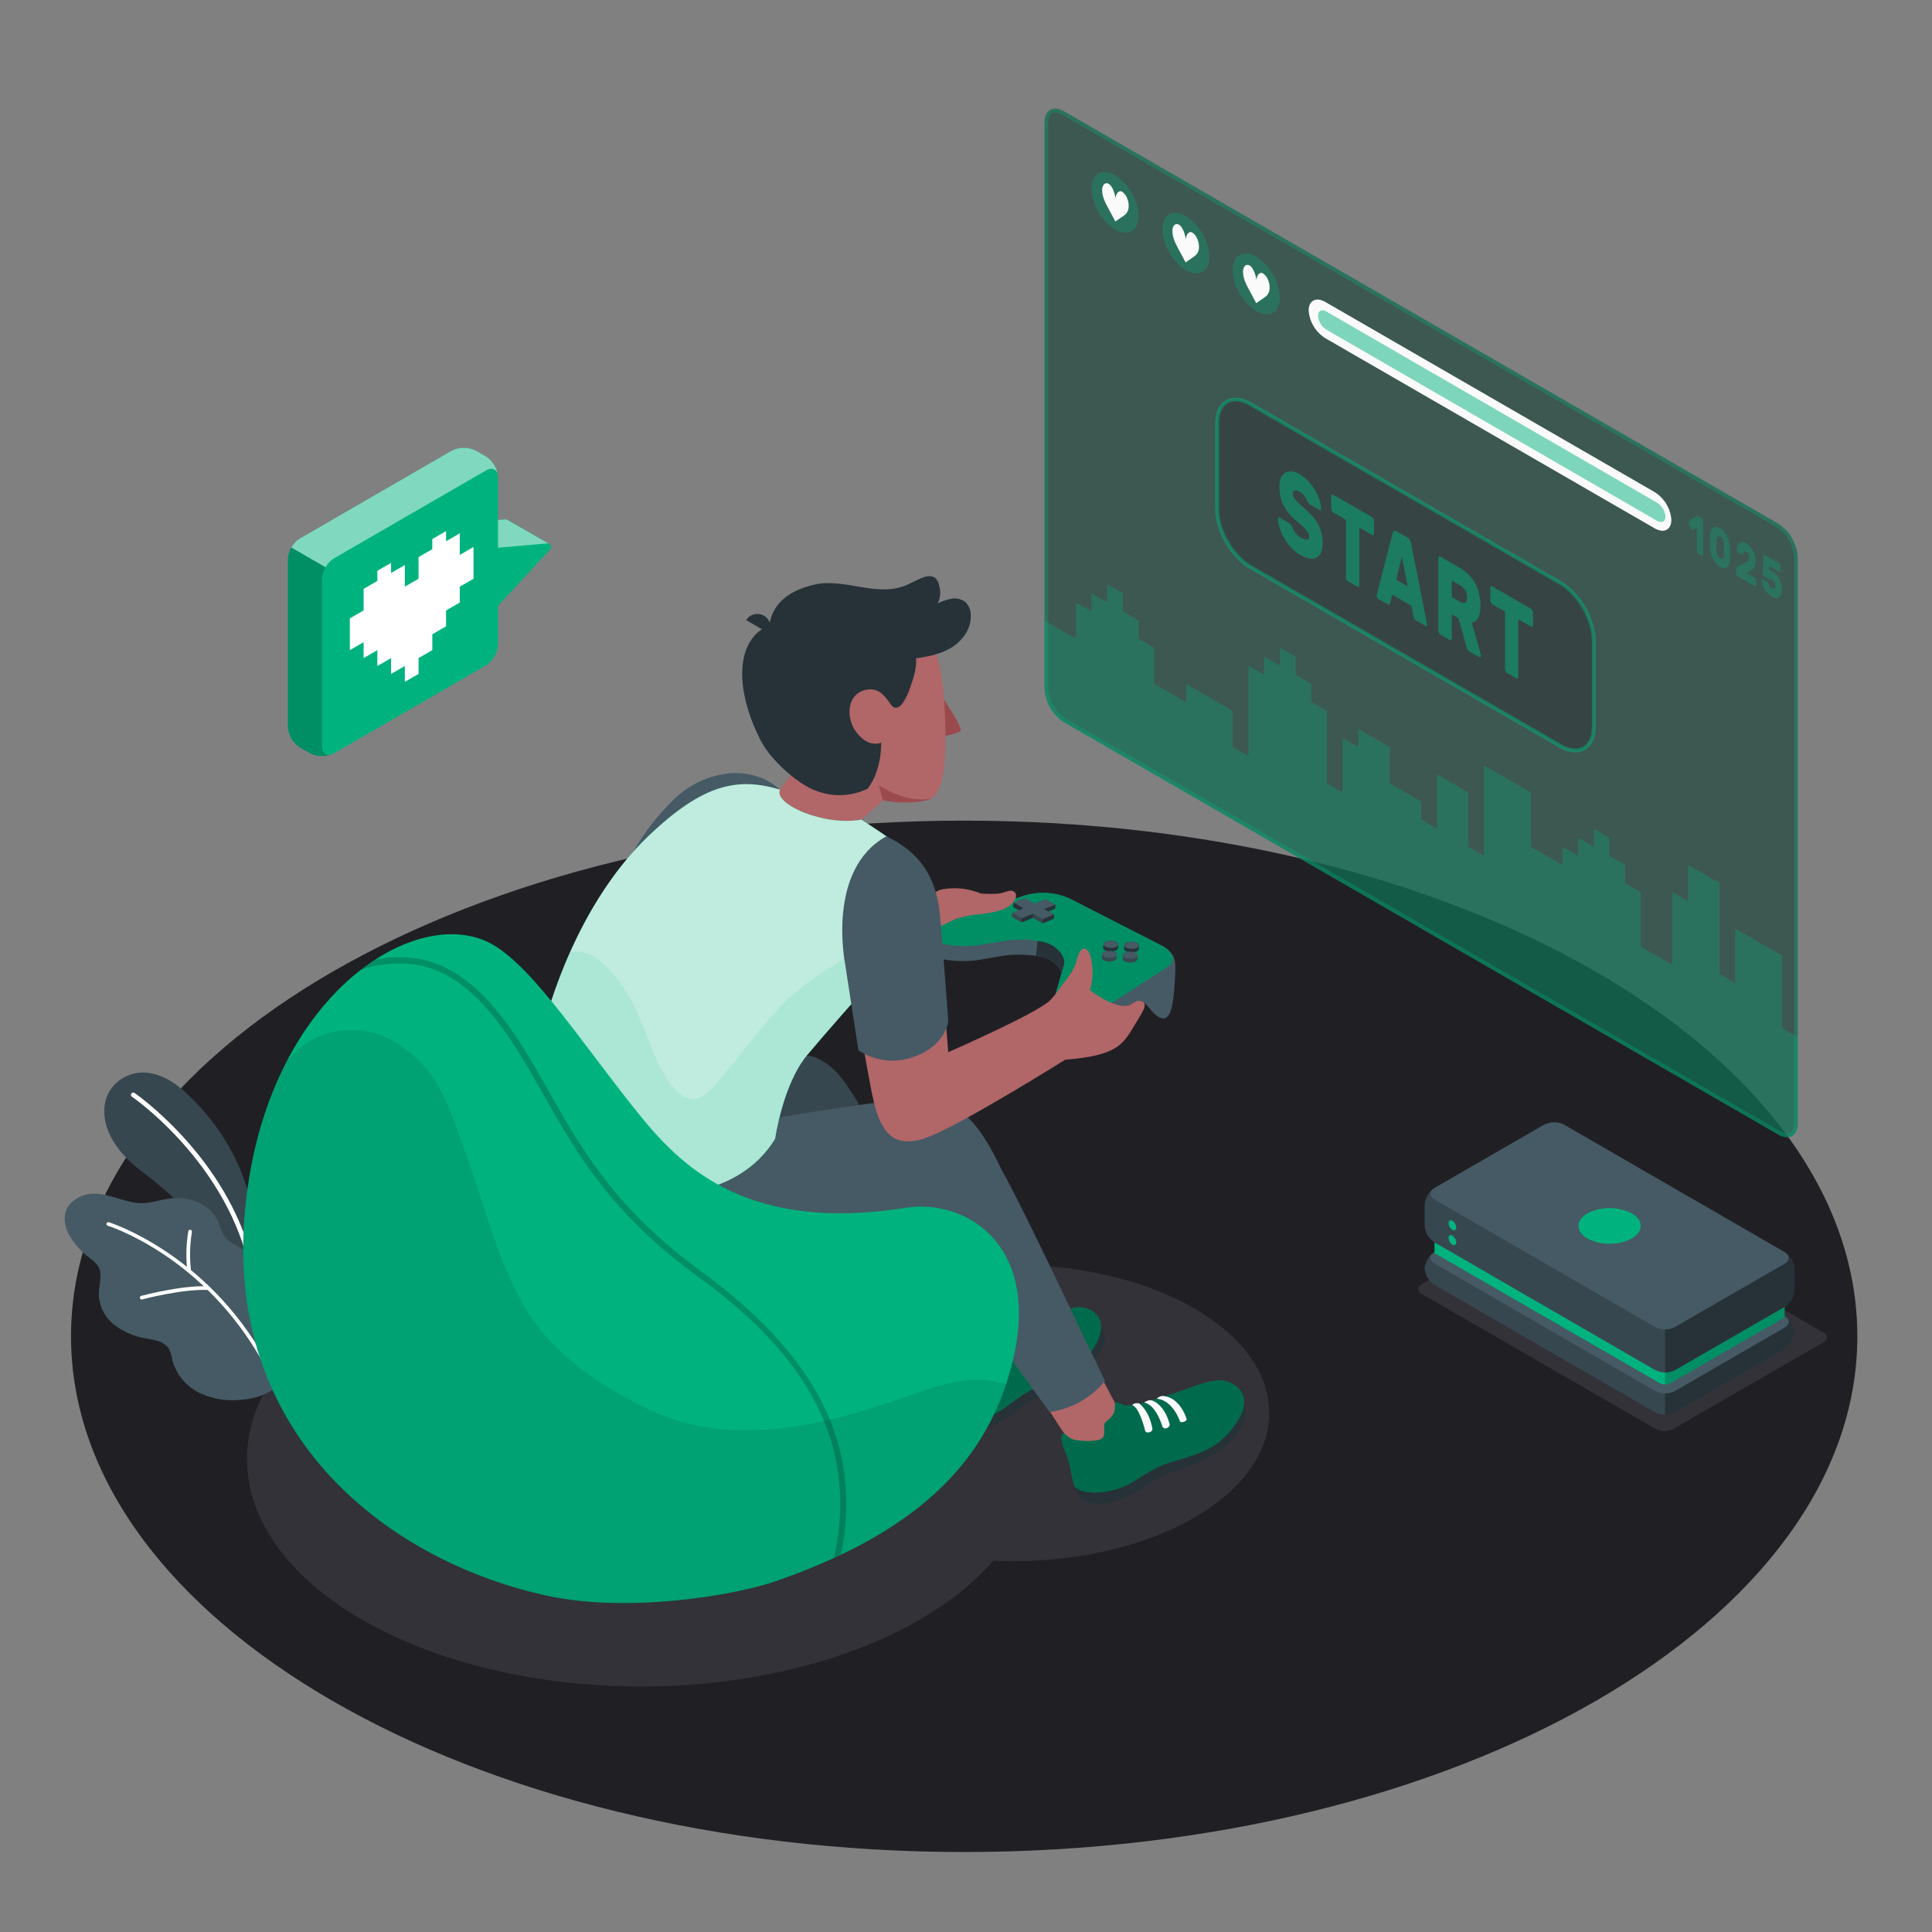 <svg width="500" height="500" viewBox="0 0 500 500" fill="none" xmlns="http://www.w3.org/2000/svg">
<rect x="0" y="0" width="500" height="500" fill="#808080" stroke="none"/>
<path d="M249.53 479.3C377.19 479.3 480.68 419.548 480.68 345.84C480.68 272.132 377.19 212.38 249.53 212.38C121.869 212.38 18.38 272.132 18.38 345.84C18.38 419.548 121.869 479.3 249.53 479.3Z" fill="#202024"/>
<path d="M428.59 369.86L367.92 334.86C367.659 334.771 367.432 334.603 367.271 334.379C367.111 334.155 367.024 333.886 367.024 333.61C367.024 333.334 367.111 333.065 367.271 332.841C367.432 332.617 367.659 332.449 367.92 332.36L406.92 309.88C407.591 309.54 408.333 309.363 409.085 309.363C409.837 309.363 410.579 309.54 411.25 309.88L471.91 344.88C472.171 344.969 472.398 345.137 472.559 345.361C472.719 345.585 472.806 345.854 472.806 346.13C472.806 346.406 472.719 346.675 472.559 346.899C472.398 347.123 472.171 347.291 471.91 347.38L432.91 369.87C432.24 370.207 431.499 370.381 430.749 370.38C429.998 370.378 429.259 370.2 428.59 369.86Z" fill="#323238"/>
<path d="M165.86 436.45C222.154 436.45 267.79 410.102 267.79 377.6C267.79 345.098 222.154 318.75 165.86 318.75C109.566 318.75 63.93 345.098 63.93 377.6C63.93 410.102 109.566 436.45 165.86 436.45Z" fill="#323238"/>
<path d="M262.08 404.02C298.746 404.02 328.47 386.859 328.47 365.69C328.47 344.521 298.746 327.36 262.08 327.36C225.414 327.36 195.69 344.521 195.69 365.69C195.69 386.859 225.414 404.02 262.08 404.02Z" fill="#323238"/>
<path d="M64.51 327.72L65.33 314.72C65.33 314.72 64.56 298.11 48.1 282.79C38.1 273.48 29.83 278.49 27.76 283.56C25.69 288.63 27.41 296.32 37.13 303.51C52.35 314.76 65.13 332.57 66.79 345.2L64.51 327.72Z" fill="#37474F"/>
<path d="M64 324.05C63.865 324.063 63.73 324.03 63.617 323.955C63.504 323.88 63.421 323.769 63.38 323.64C55.89 298.84 34.38 283.96 34.11 283.81C34.047 283.766 33.995 283.709 33.955 283.643C33.916 283.578 33.89 283.505 33.879 283.429C33.869 283.353 33.874 283.276 33.895 283.202C33.916 283.128 33.952 283.06 34 283C34.085 282.873 34.217 282.786 34.367 282.756C34.517 282.726 34.672 282.756 34.8 282.84C35.02 282.99 56.91 298.09 64.52 323.29C64.561 323.436 64.545 323.592 64.474 323.726C64.403 323.86 64.284 323.962 64.14 324.01L64 324.05Z" fill="white"/>
<path d="M65.17 328.15C65.074 326.73 64.547 325.373 63.66 324.26C62.06 322.41 59.26 321.81 57.91 319.76C57.375 318.74 56.946 317.668 56.63 316.56C55.628 314.173 53.759 312.255 51.4 311.19C49.039 310.162 46.438 309.816 43.89 310.19C41.96 310.43 40.09 311.02 38.16 311.29C31.83 312.2 25.97 306.39 19.67 310.29C15.89 312.65 16.15 316.77 18.25 320.22C19.349 321.975 20.727 323.539 22.33 324.85C24.03 326.29 25.82 327.16 26 329.66C26.12 331.48 25.55 333.29 25.57 335.12C25.642 336.622 26.036 338.09 26.727 339.426C27.417 340.761 28.387 341.933 29.57 342.86C31.96 344.696 34.772 345.903 37.75 346.37C39.94 346.79 42.46 347.12 43.67 348.99C44.175 350.013 44.513 351.11 44.67 352.24C45.195 354.049 46.099 355.725 47.321 357.158C48.543 358.59 50.056 359.747 51.76 360.55C55.197 362.128 59.008 362.71 62.76 362.23C65.992 362.009 69.09 360.856 71.68 358.91C75.96 355.41 73.5 348.8 70.68 345.12C69.45 343.5 67.93 342.12 66.8 340.43C64.54 337.08 64.91 334.18 65.12 330.35C65.197 329.619 65.214 328.883 65.17 328.15Z" fill="#455A64"/>
<path d="M68.51 352.79C68.413 352.809 68.312 352.797 68.223 352.756C68.133 352.715 68.058 352.646 68.01 352.56C52.7 325 28.14 317.3 27.89 317.22C27.77 317.183 27.669 317.101 27.61 316.99C27.55 316.88 27.535 316.751 27.57 316.63C27.609 316.509 27.693 316.409 27.805 316.349C27.917 316.289 28.048 316.275 28.17 316.31C28.42 316.39 53.34 324.21 68.84 352.1C68.87 352.154 68.889 352.213 68.897 352.274C68.904 352.336 68.899 352.398 68.882 352.457C68.866 352.517 68.838 352.572 68.799 352.621C68.761 352.669 68.714 352.71 68.66 352.74C68.615 352.77 68.563 352.787 68.51 352.79Z" fill="white"/>
<path d="M53.91 333.84H53.8C47.07 333.56 36.89 336.26 36.8 336.29C36.739 336.308 36.676 336.313 36.613 336.306C36.551 336.298 36.49 336.278 36.436 336.246C36.382 336.214 36.334 336.171 36.297 336.12C36.26 336.07 36.234 336.012 36.22 335.95C36.203 335.89 36.199 335.828 36.206 335.766C36.214 335.705 36.233 335.645 36.264 335.591C36.295 335.537 36.336 335.49 36.385 335.452C36.434 335.414 36.49 335.386 36.55 335.37C36.97 335.26 46.98 332.6 53.85 332.89C53.975 332.881 54.098 332.921 54.193 333.003C54.287 333.084 54.346 333.2 54.355 333.325C54.364 333.45 54.324 333.573 54.242 333.668C54.16 333.762 54.045 333.821 53.92 333.83L53.91 333.84Z" fill="white"/>
<path d="M49 329.27C48.876 329.282 48.752 329.246 48.654 329.17C48.556 329.094 48.49 328.983 48.47 328.86C48.079 325.458 48.17 322.017 48.74 318.64C48.764 318.518 48.836 318.411 48.939 318.342C49.042 318.272 49.168 318.246 49.29 318.27C49.351 318.281 49.41 318.304 49.462 318.337C49.514 318.371 49.559 318.415 49.595 318.466C49.63 318.517 49.655 318.574 49.668 318.635C49.681 318.696 49.681 318.759 49.67 318.82C49.128 322.099 49.044 325.438 49.42 328.74C49.434 328.866 49.398 328.992 49.319 329.092C49.24 329.191 49.126 329.255 49 329.27Z" fill="white"/>
<path opacity="0.3" d="M460.24 135.55L275.33 28.8C272.55 27.2 270.33 28.5 270.33 31.71V178.15C270.421 179.895 270.921 181.594 271.79 183.111C272.658 184.627 273.871 185.918 275.33 186.88L460.24 293.63C463.02 295.23 465.24 293.93 465.24 290.72V144.28C465.149 142.535 464.649 140.835 463.781 139.319C462.912 137.803 461.699 136.511 460.24 135.55Z" fill="#00B37E"/>
<path opacity="0.5" d="M460.24 135.55L275.33 28.8C272.55 27.2 270.33 28.5 270.33 31.71V178.15C270.421 179.895 270.921 181.594 271.79 183.111C272.658 184.627 273.871 185.918 275.33 186.88L460.24 293.63C463.02 295.23 465.24 293.93 465.24 290.72V144.28C465.149 142.535 464.649 140.835 463.781 139.319C462.912 137.803 461.699 136.511 460.24 135.55Z" fill="#202024"/>
<path opacity="0.3" d="M461.22 266.06V247.3L449.03 240.3V254.38L445 252V228.54L436.87 223.85V233.23L432.81 230.88V249.64L424.66 245V230.88L420.6 228.54V223.85L416.53 221.5V216.81L412.47 214.47V219.16L408.41 216.81V221.5L404.35 219.16V223.85L396.22 219.16V205.09L384.04 198.09V221.5L380 219.16V205.09L371.87 200.39V214.47L367.81 212.12V207.43L359.69 202.74V193.36L351.56 188.67V193.36L347.48 191V205.1L343.42 202.75V184L339.36 181.65V176.96L335.29 174.62V169.93L331.23 167.58V172.27L327.17 169.93V174.62L323.11 172.27V195.7L319.05 193.36V184L307 177V181.77L298.73 177V167.62L294.66 165.28V160.59L290.6 158.24V153.55L286.54 151.21V155.89L282.48 153.55V158.24L278.42 155.89V165.28L270.29 160.58V178.21C270.381 179.955 270.881 181.654 271.749 183.171C272.618 184.687 273.831 185.978 275.29 186.94L460.24 293.63C463.02 295.23 465.24 293.93 465.24 290.72V268.41L461.22 266.06Z" fill="#00B37E"/>
<g opacity="0.3">
<path d="M273.08 29.12C273.701 29.151 274.303 29.34 274.83 29.67L459.74 136.41C461.051 137.284 462.143 138.449 462.931 139.814C463.718 141.179 464.18 142.707 464.28 144.28V290.72C464.28 291.5 464.1 293.31 462.49 293.31C461.869 293.279 461.267 293.09 460.74 292.76L275.83 186C274.517 185.128 273.423 183.964 272.635 182.598C271.848 181.233 271.387 179.703 271.29 178.13V31.71C271.29 30.93 271.47 29.12 273.08 29.12ZM273.08 28.12C271.43 28.12 270.29 29.43 270.29 31.71V178.15C270.381 179.895 270.881 181.595 271.749 183.111C272.618 184.627 273.831 185.918 275.29 186.88L460.24 293.63C460.919 294.047 461.694 294.281 462.49 294.31C464.14 294.31 465.28 293 465.28 290.72V144.28C465.189 142.535 464.689 140.835 463.821 139.319C462.952 137.803 461.739 136.512 460.28 135.55L275.33 28.8C274.651 28.383 273.876 28.149 273.08 28.12Z" fill="#00B37E"/>
</g>
<path opacity="0.5" d="M323.64 104.55L403.81 150.84C408.6 153.6 412.47 160.31 412.47 165.84V188.05C412.47 193.57 408.6 195.81 403.81 193.05L323.64 146.76C318.86 144 314.98 137.29 314.98 131.76V109.55C315 104 318.86 101.79 323.64 104.55Z" fill="#323238"/>
<g opacity="0.5">
<path d="M407.68 194.74C406.22 194.688 404.799 194.254 403.56 193.48L323.39 147.2C318.48 144.36 314.48 137.44 314.48 131.76V109.55C314.48 106.69 315.48 104.55 317.27 103.55C319.06 102.55 321.42 102.73 323.89 104.16L404.06 150.44C408.98 153.28 412.97 160.2 412.97 165.88V188.09C412.97 190.95 411.97 193.09 410.19 194.09C409.425 194.524 408.559 194.748 407.68 194.74ZM319.78 103.86C319.079 103.85 318.388 104.029 317.78 104.38C316.31 105.23 315.49 107.06 315.49 109.55V131.76C315.49 137.12 319.26 143.65 323.9 146.33L404.07 192.62C406.22 193.86 408.22 194.07 409.7 193.22C411.18 192.37 411.98 190.53 411.98 188.05V165.84C411.98 160.48 408.21 153.95 403.57 151.27L323.39 105C322.306 104.312 321.062 103.919 319.78 103.86Z" fill="#00B37E"/>
</g>
<g opacity="0.5">
<path d="M336.41 122.74C337.235 123.227 337.98 123.837 338.62 124.55C339.275 125.28 339.854 126.074 340.35 126.92C340.818 127.714 341.201 128.555 341.49 129.43C341.741 130.135 341.89 130.873 341.93 131.62C341.937 131.687 341.929 131.756 341.907 131.82C341.884 131.883 341.848 131.942 341.8 131.99C341.763 132.024 341.715 132.042 341.665 132.042C341.615 132.042 341.567 132.024 341.53 131.99L339.07 130.58C338.913 130.481 338.772 130.36 338.65 130.22C338.53 130.047 338.419 129.866 338.32 129.68C338.32 129.6 338.23 129.47 338.15 129.29C338.05 129.075 337.933 128.867 337.8 128.67C337.633 128.422 337.445 128.188 337.24 127.97C336.996 127.718 336.716 127.502 336.41 127.33C336.192 127.207 335.964 127.1 335.73 127.01C335.546 126.937 335.348 126.903 335.15 126.91C335.069 126.913 334.99 126.933 334.917 126.97C334.845 127.006 334.781 127.057 334.73 127.12C334.608 127.306 334.552 127.528 334.57 127.75C334.571 128.033 334.633 128.312 334.75 128.57C334.908 128.89 335.11 129.186 335.35 129.45C335.7 129.846 336.074 130.22 336.47 130.57L338.19 132.12C338.843 132.697 339.448 133.326 340 134C340.504 134.616 340.937 135.287 341.29 136C341.632 136.693 341.891 137.425 342.06 138.18C342.235 139.002 342.319 139.84 342.31 140.68C342.343 141.495 342.196 142.308 341.88 143.06C341.637 143.614 341.21 144.066 340.67 144.34C340.092 144.596 339.448 144.662 338.83 144.53C338.013 144.367 337.232 144.063 336.52 143.63C335.655 143.13 334.869 142.503 334.19 141.77C333.504 141.029 332.897 140.218 332.38 139.35C331.89 138.526 331.491 137.651 331.19 136.74C330.919 135.961 330.767 135.145 330.74 134.32C330.734 134.252 330.741 134.183 330.761 134.118C330.782 134.052 330.816 133.992 330.86 133.94C330.897 133.906 330.945 133.888 330.995 133.888C331.045 133.888 331.093 133.906 331.13 133.94L333.59 135.36C333.749 135.443 333.889 135.559 334 135.7C334.116 135.846 334.216 136.004 334.3 136.17L334.53 136.68C334.646 136.942 334.78 137.196 334.93 137.44C335.112 137.746 335.326 138.031 335.57 138.29C335.847 138.587 336.167 138.84 336.52 139.04C337.021 139.365 337.588 139.577 338.18 139.66C338.62 139.7 338.84 139.43 338.84 138.85C338.837 138.547 338.754 138.251 338.6 137.99C338.397 137.629 338.152 137.294 337.87 136.99C337.54 136.64 337.13 136.24 336.62 135.79C336.11 135.34 335.52 134.79 334.83 134.18C333.627 133.138 332.661 131.848 332 130.4C331.387 128.987 331.084 127.46 331.11 125.92C331.094 125.184 331.216 124.451 331.47 123.76C331.673 123.202 332.043 122.72 332.53 122.38C333.029 122.062 333.621 121.921 334.21 121.98C334.991 122.066 335.743 122.326 336.41 122.74Z" fill="#00B37E"/>
<path d="M355.09 133.82C355.252 133.923 355.377 134.073 355.45 134.25C355.546 134.45 355.597 134.668 355.6 134.89V138C355.608 138.083 355.599 138.166 355.573 138.245C355.547 138.325 355.505 138.398 355.45 138.46C355.401 138.504 355.337 138.529 355.27 138.529C355.204 138.529 355.14 138.504 355.09 138.46L351.79 136.55V151.36C351.798 151.444 351.789 151.529 351.763 151.61C351.737 151.691 351.696 151.766 351.64 151.83C351.59 151.872 351.526 151.895 351.46 151.895C351.394 151.895 351.331 151.872 351.28 151.83L348.83 150.41C348.669 150.307 348.543 150.157 348.47 149.98C348.374 149.78 348.323 149.562 348.32 149.34V134.53L345.02 132.62C344.859 132.517 344.733 132.367 344.66 132.19C344.564 131.99 344.513 131.772 344.51 131.55V128.49C344.502 128.407 344.512 128.324 344.538 128.244C344.563 128.165 344.605 128.092 344.66 128.03C344.71 127.986 344.774 127.961 344.84 127.961C344.907 127.961 344.971 127.986 345.02 128.03L355.09 133.82Z" fill="#00B37E"/>
<path d="M364.32 139.14C364.572 139.294 364.771 139.52 364.89 139.79C365.008 140.043 365.099 140.308 365.16 140.58L369.25 161.14C369.289 161.294 369.312 161.451 369.32 161.61C369.326 161.678 369.318 161.747 369.298 161.812C369.277 161.877 369.244 161.938 369.2 161.99C369.16 162.025 369.108 162.044 369.055 162.044C369.002 162.044 368.95 162.025 368.91 161.99L366.55 160.62C366.317 160.501 366.13 160.307 366.02 160.07C365.921 159.886 365.853 159.686 365.82 159.48L365.29 156.78L360.29 153.9L359.77 155.99C359.742 156.131 359.673 156.26 359.57 156.36C359.47 156.46 359.29 156.44 359.04 156.29L356.69 155C356.556 154.913 356.451 154.787 356.39 154.64C356.313 154.481 356.272 154.307 356.27 154.13C356.278 153.997 356.305 153.865 356.35 153.74L360.44 137.91C360.483 137.728 360.577 137.561 360.71 137.43C360.84 137.29 361.03 137.3 361.28 137.43L364.32 139.14ZM361.32 150.01L364.32 151.76L362.8 144L361.32 150.01Z" fill="#00B37E"/>
<path d="M377.84 147C378.644 147.466 379.386 148.031 380.05 148.68C380.7 149.324 381.259 150.054 381.71 150.85C382.181 151.688 382.534 152.586 382.76 153.52C383.014 154.55 383.139 155.609 383.13 156.67C383.19 157.787 382.991 158.902 382.55 159.93C382.399 160.255 382.169 160.538 381.881 160.751C381.593 160.964 381.255 161.101 380.9 161.15L383.22 169.37C383.257 169.483 383.277 169.601 383.28 169.72C383.287 169.787 383.28 169.854 383.259 169.918C383.239 169.981 383.205 170.04 383.16 170.09C383.118 170.126 383.065 170.146 383.01 170.146C382.955 170.146 382.902 170.126 382.86 170.09L380.31 168.62C380.076 168.493 379.89 168.293 379.78 168.05C379.678 167.837 379.595 167.617 379.53 167.39L377.45 160L375.72 159V165.18C375.728 165.263 375.718 165.346 375.693 165.426C375.667 165.505 375.625 165.578 375.57 165.64C375.521 165.684 375.457 165.709 375.39 165.709C375.324 165.709 375.26 165.684 375.21 165.64L372.76 164.22C372.6 164.111 372.475 163.958 372.4 163.78C372.303 163.584 372.252 163.369 372.25 163.15V144.5C372.243 144.417 372.253 144.334 372.278 144.255C372.304 144.176 372.346 144.103 372.4 144.04C372.45 143.998 372.514 143.974 372.58 143.974C372.646 143.974 372.71 143.998 372.76 144.04L377.84 147ZM375.72 154.53L377.84 155.75C378.025 155.885 378.236 155.98 378.46 156.03C378.684 156.08 378.915 156.083 379.14 156.04C379.49 155.93 379.66 155.47 379.66 154.66C379.697 153.956 379.516 153.257 379.14 152.66C378.807 152.161 378.362 151.747 377.84 151.45L375.72 150.22V154.53Z" fill="#00B37E"/>
<path d="M396.22 157.56C396.377 157.67 396.498 157.823 396.57 158C396.67 158.195 396.725 158.411 396.73 158.63V161.7C396.736 161.783 396.725 161.867 396.697 161.946C396.67 162.025 396.627 162.098 396.57 162.16C396.521 162.202 396.459 162.224 396.395 162.224C396.331 162.224 396.269 162.202 396.22 162.16L392.92 160.26V175.07C392.927 175.153 392.918 175.236 392.892 175.315C392.866 175.394 392.825 175.467 392.77 175.53C392.721 175.574 392.657 175.599 392.59 175.599C392.524 175.599 392.46 175.574 392.41 175.53L390 174.16C389.844 174.05 389.722 173.897 389.65 173.72C389.553 173.524 389.502 173.309 389.5 173.09V158.27L386.2 156.37C386.04 156.261 385.915 156.108 385.84 155.93C385.743 155.734 385.692 155.519 385.69 155.3V152.24C385.682 152.156 385.692 152.07 385.717 151.99C385.743 151.909 385.785 151.834 385.84 151.77C385.891 151.728 385.954 151.704 386.02 151.704C386.086 151.704 386.15 151.728 386.2 151.77L396.22 157.56Z" fill="#00B37E"/>
</g>
<path opacity="0.3" d="M288.58 45.33C290.353 46.489 291.828 48.048 292.886 49.883C293.944 51.717 294.555 53.775 294.67 55.89C294.67 59.77 291.94 61.35 288.58 59.4C286.805 58.246 285.328 56.689 284.27 54.855C283.212 53.022 282.602 50.964 282.49 48.85C282.49 45 285.21 43.39 288.58 45.33Z" fill="#00B37E"/>
<path d="M292.1 53.26C292.099 52.571 291.956 51.891 291.68 51.26C291.43 50.596 290.984 50.023 290.4 49.62C289.52 49.1 288.79 50.15 288.67 51.39C288.57 50.02 287.85 48.12 286.97 47.6C286.774 47.465 286.537 47.404 286.301 47.428C286.065 47.451 285.844 47.559 285.68 47.73C285.362 48.163 285.206 48.694 285.24 49.23C285.24 51.33 286.49 53.23 287.54 55.23L288.66 57.33L289.78 56.54C290.83 55.77 292.1 55.36 292.1 53.26Z" fill="#FAFAFA"/>
<path opacity="0.3" d="M306.86 55.89C308.642 57.04 310.128 58.596 311.195 60.429C312.262 62.262 312.88 64.322 313 66.44C313 70.33 310.27 71.9 306.91 69.96C305.136 68.802 303.66 67.243 302.602 65.408C301.544 63.574 300.933 61.515 300.82 59.4C300.77 55.52 303.49 53.94 306.86 55.89Z" fill="#00B37E"/>
<path d="M310.3 63.84C310.29 63.151 310.144 62.472 309.87 61.84C309.618 61.171 309.168 60.596 308.58 60.19C307.71 59.68 306.97 60.73 306.86 61.97C306.75 60.6 306.03 58.69 305.16 58.18C304.964 58.042 304.724 57.979 304.486 58.003C304.247 58.027 304.025 58.136 303.86 58.31C303.54 58.742 303.384 59.274 303.42 59.81C303.42 61.91 304.67 63.81 305.72 65.81L306.83 67.91L308 67.1C309 66.35 310.29 65.93 310.3 63.84Z" fill="#FAFAFA"/>
<path opacity="0.3" d="M325.14 66.44C326.913 67.598 328.389 69.157 329.447 70.992C330.505 72.827 331.116 74.885 331.23 77C331.23 80.89 328.5 82.46 325.14 80.52C323.362 79.373 321.879 77.822 320.812 75.994C319.745 74.166 319.124 72.113 319 70C319 66.07 321.77 64.5 325.14 66.44Z" fill="#00B37E"/>
<path d="M328.58 74.39C328.572 73.701 328.426 73.021 328.15 72.39C327.894 71.726 327.445 71.155 326.86 70.75C325.98 70.23 325.25 71.28 325.14 72.52C325.03 71.15 324.31 69.25 323.43 68.73C323.235 68.595 322.998 68.534 322.761 68.558C322.525 68.581 322.305 68.689 322.14 68.86C321.818 69.291 321.659 69.823 321.69 70.36C321.69 72.46 322.94 74.36 324 76.36L325.11 78.46L326.23 77.67C327.3 76.9 328.57 76.49 328.58 74.39Z" fill="#FAFAFA"/>
<path d="M343 78.15L428.22 127.35C429.455 128.125 430.491 129.179 431.243 130.428C431.995 131.677 432.443 133.086 432.55 134.54C432.55 137.13 430.61 138.11 428.22 136.73L343 87.53C341.765 86.755 340.729 85.701 339.977 84.452C339.224 83.203 338.777 81.794 338.67 80.34C338.7 77.75 340.64 76.77 343 78.15Z" fill="#FAFAFA"/>
<path opacity="0.5" d="M341.1 81.71C341.153 82.437 341.375 83.142 341.751 83.768C342.126 84.393 342.643 84.921 343.26 85.31L428.87 134.8C430.06 135.49 431.03 135 431.03 133.7C430.976 132.974 430.752 132.271 430.377 131.648C430.002 131.024 429.486 130.498 428.87 130.11L343.26 80.62C342.07 79.93 341.1 80.42 341.1 81.71Z" fill="#00B37E"/>
<g opacity="0.3">
<path d="M437 135.29C436.977 135.191 436.977 135.089 437 134.99C436.998 134.952 437.006 134.915 437.024 134.881C437.041 134.848 437.068 134.82 437.1 134.8L439.03 133.63L439.21 133.53C439.247 133.511 439.288 133.502 439.33 133.502C439.372 133.502 439.413 133.511 439.45 133.53L440.54 134.16C440.619 134.209 440.679 134.283 440.71 134.37C440.759 134.466 440.786 134.572 440.79 134.68V143.63C440.793 143.67 440.788 143.711 440.774 143.749C440.76 143.787 440.738 143.821 440.71 143.85C440.71 143.9 440.61 143.9 440.54 143.85L439.36 143.17C439.284 143.118 439.225 143.045 439.19 142.96C439.148 142.865 439.124 142.763 439.12 142.66V136.6L438.05 137.23C438.003 137.27 437.943 137.27 437.87 137.23C437.796 137.17 437.74 137.09 437.71 137L437 135.29Z" fill="#00B37E"/>
<path d="M445.14 136.72C445.585 136.979 445.978 137.318 446.3 137.72C446.627 138.107 446.9 138.538 447.11 139C447.322 139.475 447.483 139.971 447.59 140.48C447.689 140.988 447.749 141.503 447.77 142.02C447.77 142.42 447.77 142.84 447.77 143.28C447.77 143.72 447.77 144.11 447.77 144.49C447.755 144.935 447.695 145.377 447.59 145.81C447.509 146.155 447.344 146.474 447.11 146.74C446.896 146.958 446.605 147.083 446.3 147.09C445.887 147.074 445.486 146.946 445.14 146.72C444.697 146.458 444.304 146.119 443.98 145.72C443.659 145.33 443.39 144.899 443.18 144.44C442.959 143.969 442.798 143.471 442.7 142.96C442.593 142.453 442.53 141.938 442.51 141.42C442.51 141.04 442.51 140.63 442.51 140.19C442.51 139.75 442.51 139.34 442.51 138.95C442.523 138.504 442.586 138.061 442.7 137.63C442.775 137.283 442.94 136.962 443.18 136.7C443.391 136.484 443.678 136.358 443.98 136.35C444.394 136.36 444.797 136.488 445.14 136.72ZM446.14 143.43C446.14 142.65 446.14 141.88 446.14 141.1C446.14 140.86 446.14 140.63 446.08 140.42C446.043 140.216 445.99 140.015 445.92 139.82C445.849 139.64 445.751 139.471 445.63 139.32C445.504 139.165 445.352 139.033 445.18 138.93C445.048 138.84 444.89 138.794 444.73 138.8C444.672 138.806 444.616 138.824 444.566 138.853C444.516 138.882 444.473 138.922 444.44 138.97C444.362 139.096 444.308 139.235 444.28 139.38C444.248 139.579 444.228 139.779 444.22 139.98C444.22 140.73 444.22 141.51 444.22 142.31C444.224 142.534 444.244 142.758 444.28 142.98C444.305 143.187 444.359 143.389 444.44 143.58C444.509 143.764 444.607 143.937 444.73 144.09C444.856 144.245 445.008 144.377 445.18 144.48C445.312 144.57 445.47 144.616 445.63 144.61C445.688 144.605 445.744 144.587 445.794 144.558C445.844 144.528 445.887 144.488 445.92 144.44C446.007 144.318 446.065 144.178 446.09 144.03C446.11 143.831 446.113 143.63 446.1 143.43H446.14Z" fill="#00B37E"/>
<path d="M454.37 145.3C454.372 145.548 454.351 145.795 454.31 146.04C454.28 146.254 454.22 146.463 454.13 146.66C454.044 146.846 453.929 147.018 453.79 147.17C453.638 147.326 453.463 147.458 453.27 147.56L452.01 148.3L454.27 149.61C454.346 149.662 454.405 149.735 454.44 149.82C454.487 149.913 454.511 150.016 454.51 150.12V151.59C454.515 151.629 454.511 151.67 454.499 151.707C454.487 151.745 454.467 151.78 454.44 151.81C454.429 151.821 454.416 151.83 454.401 151.836C454.386 151.842 454.371 151.845 454.355 151.845C454.339 151.845 454.324 151.842 454.309 151.836C454.294 151.83 454.281 151.821 454.27 151.81L449.52 149.07C449.441 149.021 449.381 148.947 449.35 148.86C449.3 148.768 449.273 148.665 449.27 148.56V147.36C449.27 147.221 449.29 147.083 449.33 146.95C449.344 146.897 449.37 146.847 449.404 146.804C449.438 146.761 449.481 146.726 449.53 146.7L452.22 145.29C452.404 145.204 452.548 145.05 452.62 144.86C452.672 144.688 452.699 144.509 452.7 144.33C452.7 144.26 452.7 144.17 452.7 144.04C452.679 143.904 452.645 143.77 452.6 143.64C452.537 143.49 452.46 143.346 452.37 143.21C452.26 143.062 452.12 142.94 451.96 142.85C451.904 142.807 451.839 142.776 451.77 142.759C451.702 142.741 451.63 142.738 451.56 142.75C451.462 142.769 451.373 142.822 451.31 142.9C451.254 142.982 451.214 143.073 451.19 143.17C451.19 143.27 451.14 143.34 451.13 143.39C451.12 143.44 451.05 143.56 450.99 143.57C450.912 143.567 450.836 143.543 450.77 143.5L449.66 142.87C449.599 142.823 449.55 142.761 449.52 142.69C449.481 142.616 449.461 142.534 449.46 142.45C449.465 142.088 449.518 141.728 449.62 141.38C449.711 141.086 449.872 140.818 450.09 140.6C450.3 140.405 450.574 140.295 450.86 140.29C451.252 140.296 451.633 140.414 451.96 140.63C452.356 140.863 452.711 141.161 453.01 141.51C453.308 141.862 453.563 142.248 453.77 142.66C453.968 143.08 454.122 143.519 454.23 143.97C454.325 144.407 454.372 144.853 454.37 145.3Z" fill="#00B37E"/>
<path d="M457.56 150.84L457.7 151.19C457.751 151.316 457.815 151.436 457.89 151.55C457.961 151.678 458.048 151.795 458.15 151.9C458.251 152.018 458.373 152.116 458.51 152.19C458.617 152.264 458.741 152.309 458.87 152.32C458.967 152.355 459.073 152.355 459.17 152.32C459.267 152.264 459.341 152.175 459.38 152.07C459.442 151.918 459.47 151.754 459.46 151.59C459.46 151.271 459.377 150.958 459.22 150.68C459.071 150.4 458.846 150.167 458.57 150.01C458.497 149.963 458.416 149.932 458.33 149.92H458.12H457.95C457.905 149.936 457.855 149.936 457.81 149.92L456.41 149.11C456.333 149.053 456.271 148.977 456.23 148.89C456.181 148.798 456.161 148.694 456.17 148.59L456.44 143.8C456.437 143.721 456.462 143.643 456.51 143.58C456.521 143.569 456.534 143.56 456.549 143.554C456.563 143.548 456.579 143.545 456.595 143.545C456.611 143.545 456.626 143.548 456.641 143.554C456.656 143.56 456.669 143.569 456.68 143.58L460.53 145.8C460.606 145.851 460.666 145.925 460.7 146.01C460.747 146.103 460.771 146.206 460.77 146.31V147.78C460.775 147.82 460.771 147.86 460.759 147.898C460.747 147.935 460.727 147.97 460.7 148C460.689 148.011 460.675 148.02 460.661 148.026C460.646 148.032 460.631 148.035 460.615 148.035C460.599 148.035 460.583 148.032 460.569 148.026C460.554 148.02 460.541 148.011 460.53 148L457.91 146.48L457.85 147.68C457.972 147.655 458.098 147.655 458.22 147.68C458.387 147.709 458.546 147.77 458.69 147.86C459.062 148.067 459.399 148.33 459.69 148.64C459.994 148.966 460.256 149.329 460.47 149.72C460.695 150.137 460.866 150.58 460.98 151.04C461.105 151.534 461.169 152.041 461.17 152.55C461.185 153.009 461.114 153.467 460.96 153.9C460.862 154.205 460.665 154.469 460.4 154.65C460.156 154.813 459.859 154.877 459.57 154.83C459.215 154.774 458.875 154.649 458.57 154.46C458.163 154.224 457.793 153.931 457.47 153.59C457.154 153.249 456.882 152.869 456.66 152.46C456.444 152.07 456.273 151.658 456.15 151.23C456.032 150.837 455.968 150.43 455.96 150.02C455.956 149.953 455.973 149.886 456.01 149.83C456.032 149.814 456.058 149.806 456.085 149.806C456.112 149.806 456.138 149.814 456.16 149.83L457.3 150.49C457.39 150.545 457.465 150.62 457.52 150.71C457.535 150.753 457.548 150.796 457.56 150.84Z" fill="#00B37E"/>
</g>
<path d="M243.75 354.61C243.67 354.44 238.18 344.91 238.18 344.91C238.18 344.91 239.36 345.61 244.88 342.5C246.942 341.242 248.866 339.771 250.62 338.11L254.28 345.16C256.61 347.64 261.5 344.94 267.07 342.79C268 342.43 268.95 342.01 269.9 341.58H269.96C273.01 340.58 276.61 341.64 274.08 345.13C271.55 348.62 266.5 351 261.83 353.13C256.21 355.75 246.33 360.18 243.75 354.61Z" fill="#B16668"/>
<path d="M284.71 342.94C285.387 343.811 285.818 344.846 285.96 345.94C286.14 347.11 284.33 351.73 279.96 355.4C275.59 359.07 269.45 360.85 266.78 362.4C264.11 363.95 261.89 366.34 258.7 368.06C255.51 369.78 252.26 371.06 248.26 369.74C247.38 368.93 246.09 366.88 246.26 366.61C246.63 366 284.71 342.94 284.71 342.94Z" fill="#263238"/>
<path d="M255.44 345.93C258.03 346.87 262.3 344.63 267.07 342.79C271.56 341.05 276.35 338.06 279.79 338.33C283.23 338.6 286.79 341.62 283.79 347.48C282.91 349.18 280.94 352.28 279.05 353.57C274.26 356.84 269.55 358.23 266.37 359.96C262.23 362.21 260.32 364.8 256.37 366.35C251.23 368.35 247.52 367.86 246.24 366.69C244.96 365.52 241.12 354.32 243.45 353.97C243.45 353.97 245.37 357.41 253.09 351.56C256.46 349 255.8 346.72 255.44 345.93Z" fill="#00B37E"/>
<path opacity="0.4" d="M255.44 345.93C258.03 346.87 262.3 344.63 267.07 342.79C271.56 341.05 276.35 338.06 279.79 338.33C283.23 338.6 286.79 341.62 283.79 347.48C282.91 349.18 280.94 352.28 279.05 353.57C274.26 356.84 269.55 358.23 266.37 359.96C262.23 362.21 260.32 364.8 256.37 366.35C251.23 368.35 247.52 367.86 246.24 366.69C244.96 365.52 241.12 354.32 243.45 353.97C243.45 353.97 245.37 357.41 253.09 351.56C256.46 349 255.8 346.72 255.44 345.93Z" fill="black"/>
<path d="M271.73 348.21C271.73 348.21 269.97 343.53 266.08 343.21C265.723 343.147 265.356 343.186 265.02 343.322C264.683 343.458 264.393 343.686 264.18 343.98C264.18 343.98 267.61 343.6 270.18 348.98C270.18 348.98 270.45 349.3 271.13 348.98C271.36 348.84 271.86 348.6 271.73 348.21Z" fill="#FAFAFA"/>
<path d="M261.25 345.12C261.25 345.12 261.2 344.96 262 344.58C262.307 344.419 262.661 344.37 263 344.44C263 344.44 266 344.89 267.77 349.8C267.799 350.011 267.753 350.226 267.642 350.408C267.531 350.59 267.361 350.728 267.16 350.8C267.074 350.858 266.977 350.897 266.874 350.916C266.772 350.935 266.667 350.932 266.566 350.909C266.465 350.885 266.369 350.841 266.286 350.78C266.202 350.718 266.132 350.64 266.08 350.55C266.08 350.55 264.15 345.39 261.25 345.12Z" fill="#FAFAFA"/>
<path d="M258.42 346C258.42 346 258.49 345.65 259.12 345.5C259.91 345.29 260.17 345.5 260.17 345.5C260.17 345.5 262.57 346.94 263.69 351.15C263.69 351.15 263.95 351.84 262.98 352.15C262.01 352.46 261.98 351.64 261.98 351.64C261.98 351.64 260.19 346.41 258.42 346Z" fill="#FAFAFA"/>
<path d="M221.86 285.8C229.61 297.71 252.86 339.59 252.86 339.59C252.86 339.59 247.13 348.27 238.2 347.33L204.2 296.49L221.86 285.8Z" fill="#37474F"/>
<path d="M276.29 372.08C275.13 370.93 269.9 362.36 269.9 362.36C269.9 362.36 273.82 363.66 279.58 361.01C282.51 359.66 284.71 355.74 284.71 355.74L289.08 364.11C291.21 366.77 295.95 364.79 301.67 363.11C302.67 362.83 303.61 362.49 304.59 362.11H304.65C307.78 361.38 311.27 362.72 308.47 365.98C305.67 369.24 300.47 371.22 295.6 372.98C289.8 375.13 280.66 376.4 276.29 372.08Z" fill="#B16668"/>
<path d="M321.45 362.71C322.105 363.716 322.475 364.881 322.52 366.08C322.62 367.35 320.28 372.13 315.27 375.68C310.26 379.23 303.55 380.59 300.55 382.06C297.55 383.53 294.98 385.85 291.41 387.41C287.84 388.97 284.25 390.1 280.08 388.29C279.21 387.35 278.02 385.04 278.2 384.76C278.68 384 321.45 362.71 321.45 362.71Z" fill="#263238"/>
<path d="M289.9 363.26C290.304 363.437 290.718 363.59 291.14 363.72C291.56 363.795 291.99 363.795 292.41 363.72C293.423 363.633 294.427 363.459 295.41 363.2C297.84 362.58 300.21 361.72 302.62 361.01C307.62 359.54 312.97 356.76 316.62 357.35C320.27 357.94 324.2 361.35 320.46 367.41C319.026 369.746 317.199 371.816 315.06 373.53C309.89 377.02 303.95 377.76 300.39 379.33C295.77 381.38 293.5 383.98 289.11 385.33C283.44 387.02 279.51 386.17 278.24 384.8C277.53 384.04 277.24 379.39 275.78 376.01C274.54 373.11 274.29 371.01 275.41 370.93C275.723 371.275 276.079 371.577 276.47 371.83C276.911 372.18 277.417 372.439 277.96 372.59C278.717 372.772 279.492 372.869 280.27 372.88C281.655 373.02 283.053 372.932 284.41 372.62C284.792 372.538 285.141 372.343 285.41 372.06C285.7 371.617 285.827 371.087 285.77 370.56C285.77 370.1 285.77 369.63 285.77 369.17C285.757 368.916 285.791 368.662 285.87 368.42C286.006 368.15 286.205 367.917 286.45 367.74C287.233 367.19 287.871 366.46 288.31 365.61C288.547 364.902 288.625 364.151 288.54 363.41C288.525 363.281 288.553 363.151 288.62 363.04C288.76 362.88 289.02 362.94 289.22 363.04C289.42 363.14 289.67 363.16 289.9 363.26Z" fill="#00B37E"/>
<path opacity="0.4" d="M289.9 363.26C290.304 363.437 290.718 363.59 291.14 363.72C291.56 363.795 291.99 363.795 292.41 363.72C293.423 363.633 294.427 363.459 295.41 363.2C297.84 362.58 300.21 361.72 302.62 361.01C307.62 359.54 312.97 356.76 316.62 357.35C320.27 357.94 324.2 361.35 320.46 367.41C319.026 369.746 317.199 371.816 315.06 373.53C309.89 377.02 303.95 377.76 300.39 379.33C295.77 381.38 293.5 383.98 289.11 385.33C283.44 387.02 279.51 386.17 278.24 384.8C277.53 384.04 277.24 379.39 275.78 376.01C274.54 373.11 274.29 371.01 275.41 370.93C275.723 371.275 276.079 371.577 276.47 371.83C276.911 372.18 277.417 372.439 277.96 372.59C278.717 372.772 279.492 372.869 280.27 372.88C281.655 373.02 283.053 372.932 284.41 372.62C284.792 372.538 285.141 372.343 285.41 372.06C285.7 371.617 285.827 371.087 285.77 370.56C285.77 370.1 285.77 369.63 285.77 369.17C285.757 368.916 285.791 368.662 285.87 368.42C286.006 368.15 286.205 367.917 286.45 367.74C287.233 367.19 287.871 366.46 288.31 365.61C288.547 364.902 288.625 364.151 288.54 363.41C288.525 363.281 288.553 363.151 288.62 363.04C288.76 362.88 289.02 362.94 289.22 363.04C289.42 363.14 289.67 363.16 289.9 363.26Z" fill="black"/>
<path d="M307.09 367.22C307.09 367.22 305.63 362.05 301.49 361.34C301.113 361.244 300.717 361.254 300.346 361.371C299.975 361.488 299.644 361.705 299.39 362C299.39 362 303.1 361.89 305.39 367.86C305.39 367.86 305.64 368.23 306.39 367.95C306.64 367.86 307.21 367.65 307.09 367.22Z" fill="#FAFAFA"/>
<path d="M296.15 363C296.15 363 296.15 362.83 297 362.5C297.345 362.354 297.729 362.329 298.09 362.43C298.09 362.43 301.21 363.17 302.72 368.58C302.728 368.806 302.659 369.027 302.525 369.209C302.39 369.391 302.198 369.521 301.98 369.58C301.882 369.633 301.774 369.666 301.663 369.677C301.552 369.688 301.44 369.676 301.334 369.642C301.227 369.609 301.129 369.554 301.044 369.481C300.959 369.409 300.89 369.32 300.84 369.22C300.84 369.22 299.23 363.53 296.15 363Z" fill="#FAFAFA"/>
<path d="M293.05 363.65C293.05 363.65 293.16 363.29 293.84 363.18C294.7 363.03 294.96 363.33 294.96 363.33C294.96 363.33 297.4 365.08 298.23 369.68C298.23 369.68 298.45 370.44 297.38 370.68C296.31 370.92 296.31 370.05 296.31 370.05C296.31 370.05 294.91 364.28 293.05 363.65Z" fill="#FAFAFA"/>
<path d="M259.31 302.91C264.91 312.85 278.81 342.61 285.98 357.38C282.377 361.776 277.25 364.654 271.62 365.44L234 313.71L245.2 304.28L259.31 302.91Z" fill="#455A64"/>
<path d="M131.12 292.68C131.12 292.68 176.54 278.97 184.44 276.81C192.34 274.65 206.82 271.75 211.25 273.74C215.68 275.73 218.18 279.22 220.88 283.48C223.68 287.9 225.74 291.93 225.74 291.93C225.74 291.93 196 300.06 178 300.06C160 300.06 131.12 292.68 131.12 292.68Z" fill="#37474F"/>
<path d="M134.3 274.82C131.45 284.55 127.74 301.89 140.85 314.55C145.96 319.49 175.27 335.2 193.27 329.68C213.38 323.51 237.39 311.62 237.39 311.62C237.39 311.62 249.53 312.33 253.48 310.05C257.43 307.77 259.83 304 259.31 302.91C253.04 289.91 247.82 283.15 234.25 284.51C217.65 286.17 189.99 291.21 189.99 291.21L134.3 274.82Z" fill="#455A64"/>
<path d="M201.87 204.36C193.27 196.83 181.2 200.26 174.49 206.79C164.21 216.79 158.11 229.49 160.37 235.79C163 243 201.87 204.36 201.87 204.36Z" fill="#455A64"/>
<path d="M303.47 248.41C303.65 247.16 302.64 245.74 300.6 244.7L276.8 232.53C273.156 230.915 269.061 230.632 265.23 231.73L243.47 239.23C241.57 239.89 240.53 240.81 240.47 241.71C240.42 242.37 240.07 244.93 240.05 245.66C240.03 246.39 240.5 246.93 241.51 247.44C243.95 248.69 249.42 249.1 253.72 248.36L259.24 247.42C263.54 246.68 269 247.09 271.43 248.32C272.905 249.036 274.085 250.241 274.77 251.73L273.49 256.16C273.185 256.965 273.185 257.854 273.49 258.66L273.09 260.06C272.6 261.73 272.44 263.48 276.6 265.32C277.908 265.976 279.361 266.289 280.823 266.231C282.285 266.174 283.708 265.747 284.96 264.99L301.83 253.99C302.153 253.81 302.432 253.561 302.646 253.26C302.861 252.959 303.006 252.614 303.07 252.25C303.15 251.6 303.38 249.05 303.47 248.41Z" fill="#455A64"/>
<path d="M275.87 254.71L275.95 243.17L268.77 241.29L268.12 247.37C269.263 247.527 270.378 247.847 271.43 248.32C272.905 249.036 274.085 250.241 274.77 251.73L274.25 253.52L275.87 254.71Z" fill="#263238"/>
<path d="M302.15 245.73C304.32 247.73 304.48 248.32 303.88 256.2C303.28 264.08 301.49 264.29 299.47 262.94C297.45 261.59 296.08 257.84 293.6 259.37L302.15 245.73Z" fill="#455A64"/>
<path d="M241.93 243.54C244.37 244.79 249.84 245.2 254.14 244.46L259.66 243.52C263.96 242.78 269.42 243.19 271.85 244.42C274.28 245.65 275.85 248.02 275.36 249.69L273.49 256.16C273 257.83 272.84 259.58 277 261.42C278.308 262.075 279.761 262.388 281.223 262.33C282.684 262.272 284.108 261.846 285.36 261.09L302.23 250.14C304.42 248.72 303.69 246.28 300.6 244.7L276.8 232.53C273.157 230.915 269.061 230.632 265.23 231.73L243.47 239.23C240.17 240.37 239.48 242.3 241.93 243.54Z" fill="#00B37E"/>
<path opacity="0.2" d="M241.93 243.54C244.37 244.79 249.84 245.2 254.14 244.46L259.66 243.52C263.96 242.78 269.42 243.19 271.85 244.42C274.28 245.65 275.85 248.02 275.36 249.69L273.49 256.16C273 257.83 272.84 259.58 277 261.42C278.308 262.075 279.761 262.388 281.223 262.33C282.684 262.272 284.108 261.846 285.36 261.09L302.23 250.14C304.42 248.72 303.69 246.28 300.6 244.7L276.8 232.53C273.157 230.915 269.061 230.632 265.23 231.73L243.47 239.23C240.17 240.37 239.48 242.3 241.93 243.54Z" fill="black"/>
<path d="M294.81 244.64C294.79 244.509 294.736 244.386 294.653 244.283C294.571 244.179 294.463 244.099 294.34 244.05C293.92 243.854 293.465 243.743 293.001 243.724C292.538 243.705 292.075 243.778 291.64 243.94C291.22 244.11 291.01 244.34 290.99 244.59C290.97 244.84 290.9 245.36 290.89 245.53C290.88 245.7 291.04 245.98 291.36 246.16C292.209 246.554 293.179 246.597 294.06 246.28C294.46 246.12 294.68 245.89 294.71 245.65C294.74 245.41 294.82 244.83 294.81 244.64Z" fill="#263238"/>
<path d="M289.06 247C289.045 246.864 288.993 246.734 288.91 246.625C288.828 246.516 288.717 246.431 288.59 246.38C288.17 246.184 287.715 246.073 287.251 246.054C286.788 246.035 286.325 246.108 285.89 246.27C285.49 246.43 285.27 246.66 285.25 246.89C285.23 247.12 285.15 247.7 285.14 247.89C285.155 248.026 285.207 248.156 285.29 248.265C285.372 248.374 285.483 248.459 285.61 248.51C286.459 248.904 287.43 248.948 288.31 248.63C288.71 248.47 288.93 248.24 288.96 248.01C288.99 247.78 289.06 247.19 289.06 247Z" fill="#37474F"/>
<path d="M289.41 244.45C289.41 244.23 289.26 244 288.94 243.82C288.091 243.426 287.121 243.382 286.24 243.7C285.84 243.86 285.62 244.09 285.59 244.33C285.56 244.57 285.51 245.12 285.49 245.28C285.47 245.44 285.63 245.74 285.96 245.93C286.38 246.126 286.836 246.237 287.299 246.256C287.763 246.275 288.225 246.202 288.66 246.04C289.07 245.88 289.29 245.64 289.31 245.4C289.33 245.16 289.4 244.62 289.41 244.45Z" fill="#263238"/>
<path d="M294.45 247.27C294.45 247.05 294.31 246.82 293.98 246.64C293.562 246.442 293.109 246.329 292.647 246.308C292.185 246.288 291.724 246.36 291.29 246.52C290.89 246.68 290.67 246.91 290.64 247.14C290.61 247.37 290.56 247.93 290.54 248.14C290.52 248.35 290.67 248.6 291.01 248.8C291.86 249.192 292.831 249.232 293.71 248.91C294.11 248.75 294.32 248.52 294.35 248.29C294.38 248.06 294.45 247.44 294.45 247.27Z" fill="#37474F"/>
<path d="M291.64 243.94C290.84 244.26 290.77 244.84 291.46 245.23C292.309 245.624 293.28 245.667 294.16 245.35C294.96 245.02 295.03 244.44 294.34 244.05C293.92 243.854 293.465 243.743 293.001 243.724C292.538 243.705 292.075 243.778 291.64 243.94Z" fill="#455A64"/>
<path d="M285.89 246.29C285.1 246.61 285.02 247.19 285.71 247.58C286.559 247.974 287.529 248.018 288.41 247.7C289.21 247.37 289.29 246.79 288.59 246.4C288.17 246.204 287.715 246.093 287.251 246.074C286.788 246.055 286.325 246.129 285.89 246.29Z" fill="#455A64"/>
<path d="M286.24 243.7C285.44 244.03 285.36 244.6 286.06 244.99C286.48 245.188 286.935 245.301 287.398 245.321C287.862 245.342 288.325 245.27 288.76 245.11C289.55 244.79 289.63 244.21 288.94 243.82C288.091 243.426 287.121 243.382 286.24 243.7Z" fill="#455A64"/>
<path d="M291.29 246.52C290.49 246.84 290.41 247.42 291.11 247.81C291.959 248.204 292.929 248.247 293.81 247.93C294.6 247.6 294.68 247.03 293.98 246.64C293.562 246.442 293.109 246.329 292.647 246.308C292.185 246.288 291.724 246.36 291.29 246.52Z" fill="#455A64"/>
<path d="M273.15 234.12L270.62 232.71L267.75 233.88L265.22 232.47L262.34 233.65L262.23 234.72L263.7 235.54L262 236.23L261.88 237.3L264.41 238.71L267.28 237.53L269.81 238.94L272.68 237.77L272.8 236.7L271.33 235.88L273.03 235.18L273.15 234.12Z" fill="#37474F"/>
<path d="M270.62 232.71L267.75 233.88L265.22 232.47L262.34 233.65L264.87 235.06L262 236.23L264.52 237.64L267.4 236.47L269.92 237.88L272.8 236.7L270.27 235.29L273.15 234.12L270.62 232.71Z" fill="#455A64"/>
<path d="M267.4 236.47L267.28 237.53L264.41 238.71L264.52 237.64L267.4 236.47Z" fill="#263238"/>
<path d="M270.27 235.29L271.33 235.88L273.03 235.18L273.15 234.12L270.27 235.29Z" fill="#263238"/>
<path d="M272.8 236.7L272.68 237.77L269.81 238.94L269.92 237.88L272.8 236.7Z" fill="#263238"/>
<path d="M264.87 235.06L262.34 233.65L262.22 234.77L263.7 235.54L264.87 235.06Z" fill="#263238"/>
<path d="M243.25 231.83C249.25 230.47 252.82 231.52 257.93 231.31C259.58 231.25 260.98 230.36 261.79 230.51C263.34 230.81 263.22 232.42 262.22 233.51C261.22 234.6 260.07 235.63 255.64 236.32C251.86 236.92 251.71 236.49 247.28 237.86L242.43 240.14L240.73 235.97L243.25 231.83Z" fill="#B16668"/>
<path d="M254 231.31C250.813 229.941 247.294 229.538 243.88 230.15C238.99 231.31 240.74 236.32 240.74 236.32L254 231.31Z" fill="#B16668"/>
<path d="M229.89 205.91L215.39 218.88L196.24 212.16L209.92 193.15L229.89 205.91Z" fill="#B16668"/>
<path d="M244.3 181C244.3 181 249.16 188.38 248.61 189.11C248.06 189.84 244.47 190.49 244.47 190.49L244.3 181Z" fill="#9A4A4D"/>
<path d="M230.79 160.62C240.63 162.69 243.47 167.02 244.4 182.62C245.4 198.96 243.7 204.1 241.56 206.3C240.11 207.78 232.06 208.05 228 206.93C222.91 205.53 211.42 201.46 206 193.24C199.68 183.57 198 170.47 204.79 165.09C214.36 157.56 226.79 159.77 230.79 160.62Z" fill="#B16668"/>
<path d="M228.45 207.07C232.68 208.13 239.16 207.7 241.11 206.64C238.728 207.092 236.271 206.944 233.96 206.21C231.656 205.548 229.467 204.536 227.47 203.21L228.45 207.07Z" fill="#9A4A4D"/>
<path d="M246.58 167.37C243.77 169.21 240.39 169.92 237.07 170.37C237.27 173.02 236.37 175.62 235.49 178.13C234.88 179.87 232.7 185.32 230.49 182.25C228.92 180.03 227.49 178.01 224.39 178.48C219.27 179.24 218.58 185.77 221.8 189.74C225.02 193.71 228.04 192.19 228.04 192.19C228.04 192.19 228.35 199.19 224.53 204.12C222.463 205.117 220.213 205.678 217.92 205.769C215.627 205.86 213.34 205.479 211.2 204.65C206.34 202.93 199.4 196.58 196.9 191.7C190.03 178.25 190.28 165.53 199.08 161.81C200.08 155.46 205.08 152.62 210.72 151.31C218.62 149.49 226.67 154.61 234.33 151.53C235.95 150.88 237.44 149.94 239.09 149.39C239.535 149.188 240.02 149.089 240.508 149.101C240.997 149.113 241.476 149.236 241.91 149.46C242.558 150.018 242.973 150.8 243.07 151.65C243.526 153.155 243.382 154.778 242.67 156.18C243.805 155.597 245.017 155.179 246.27 154.94C246.898 154.827 247.543 154.849 248.162 155.004C248.781 155.159 249.36 155.444 249.86 155.84C250.712 156.682 251.203 157.822 251.23 159.02C251.49 162.36 249.37 165.53 246.58 167.37Z" fill="#263238"/>
<path d="M199 163.94L193.11 160.47C193.586 159.721 194.334 159.186 195.196 158.979C196.059 158.771 196.968 158.907 197.733 159.357C198.497 159.807 199.057 160.537 199.293 161.392C199.53 162.247 199.425 163.161 199 163.94Z" fill="#263238"/>
<path d="M201.87 204.36C191.03 201.12 182.1 202.76 167.94 216.25C152.42 231 141 256.06 137 283.09C137 283.09 137.53 295.58 152 303.89C167.35 312.7 191.07 310.55 200.6 294.69C200.6 294.69 202.6 280.56 208.93 273C213.03 268.1 222.51 257.28 229.51 249.55C235.6 242.82 241.96 226.41 232.39 218.68C229.58 216.42 226.82 214.68 222.93 212.12C213 213.88 200.09 208 201.87 204.36Z" fill="#00B37E"/>
<path opacity="0.75" d="M201.87 204.36C191.03 201.12 182.1 202.76 167.94 216.25C152.42 231 141 256.06 137 283.09C137 283.09 137.53 295.58 152 303.89C167.35 312.7 191.07 310.55 200.6 294.69C200.6 294.69 202.6 280.56 208.93 273C213.03 268.1 222.51 257.28 229.51 249.55C235.6 242.82 241.96 226.41 232.39 218.68C229.58 216.42 226.82 214.68 222.93 212.12C213 213.88 200.09 208 201.87 204.36Z" fill="white"/>
<path opacity="0.1" d="M230.39 248.53L230.87 247.91L231.08 247.63L231.6 246.89C231.6 246.83 231.69 246.77 231.73 246.7C231.95 246.373 232.17 246.04 232.39 245.7C232.413 245.67 232.43 245.636 232.44 245.6C232.64 245.29 232.83 244.96 233.02 244.6L233.15 244.36C233.32 244.05 233.5 243.73 233.66 243.36C233.697 243.302 233.731 243.242 233.76 243.18C234.387 241.945 234.944 240.677 235.43 239.38V239.31C236.638 236.193 237.265 232.882 237.28 229.54C233.999 234.938 229.783 239.709 224.83 243.63C218.5 248.63 211.06 252.14 205.07 257.53C198.73 263.25 193.71 270.53 188.16 277C185.93 279.58 182.66 284.72 179.26 284.45C175.11 284.12 171.91 278.54 170.17 274.76C167.39 268.76 165.32 261.41 161.58 255.93C158.31 251.14 153.09 244.85 147.44 246.54C142.329 258.197 138.817 270.492 137 283.09C137 283.09 137.53 295.58 152 303.89C153.29 304.64 154.626 305.308 156 305.89C156.42 305.96 156.84 306.05 157.25 306.15C159.32 306.69 161.25 307.7 163.38 308.15L164.14 308.3L165 308.45L165.92 308.59L166.7 308.7L167.7 308.82L168.39 308.88L169.47 308.96H170.12H171.22H173H173.7L174.7 308.91L175.49 308.85L176.4 308.77L177.27 308.67L178.1 308.56L179.1 308.4L179.75 308.28C180.18 308.2 180.6 308.12 181.02 308.02L181.29 307.96C189.16 306.11 196.42 301.71 200.66 294.65C200.66 294.65 200.76 293.97 200.97 292.84C201.04 292.51 201.11 292.15 201.19 291.75C201.35 290.97 201.56 290.05 201.81 289.04C202.67 285.465 203.882 281.985 205.43 278.65C205.99 277.476 206.621 276.337 207.32 275.24C207.67 274.7 208.03 274.18 208.41 273.68L209 273L209.83 272C213.68 267.45 220.76 259.36 226.83 252.57L229.56 249.57L230.22 248.79L230.39 248.53Z" fill="#00B37E"/>
<path d="M294.16 264.43C290.81 269.77 290.16 273.12 275.67 274.25C275.67 274.25 248.48 291.31 239.75 294.44C231.02 297.57 227.87 292.66 226.05 284.75C224.23 276.84 219.46 247 219.46 247C219.46 247 215.67 228.59 231.13 218.13C237.68 223.13 241.13 228.24 242.23 237.04C243.52 247.57 245.4 272.3 245.4 272.3C245.4 272.3 268.33 262.3 271.79 258.86C272.808 257.78 273.728 256.612 274.54 255.37C276 253.37 278.06 251.19 278.64 248.56C279.55 244.39 281.47 244.97 282.16 247.26C282.966 250.209 282.942 253.324 282.09 256.26C282.09 256.26 289.18 261.83 292.66 259.96L293.6 259.36C293.987 259.086 294.46 258.959 294.932 259.001C295.405 259.043 295.847 259.252 296.18 259.59C296.37 260.55 296.21 261.17 294.16 264.43Z" fill="#B16668"/>
<path d="M229.39 216.44C238.11 220.55 242.39 227.12 243.29 237.06C244.19 247 245.4 264.27 245.4 264.27C245.4 264.27 244.86 270.57 236.52 273.5C234.164 274.37 231.637 274.673 229.142 274.384C226.647 274.096 224.256 273.224 222.16 271.84L218.7 249.34C218.7 249.34 213.81 225 229.39 216.44Z" fill="#455A64"/>
<path d="M166.06 289.21C151.79 271.75 138.52 250.8 127.54 244.47C107.78 233.09 67.64 258.1 63.25 315.17C58.86 372.24 101 404.22 141.73 413C162.58 417.48 189.98 412.94 200.73 409.22C233.5 397.87 251.85 381.99 259.73 360.04C268.33 335.98 261.82 321.51 250.62 315.35C245.575 312.645 239.776 311.689 234.13 312.63C194.29 318.87 177.11 302.73 166.06 289.21Z" fill="#00B37E"/>
<path opacity="0.2" d="M215.85 403.15L217.65 402.31C220.51 388.31 218.9 375.19 212.8 363.05C206.8 351.2 196.61 340.1 181.52 329.05C159.27 312.82 150.52 297.42 142.1 282.53C139.01 277.07 136.1 271.91 132.56 266.82C124.69 255.46 116.84 249.49 107.87 248.05C104.211 247.497 100.482 247.626 96.87 248.43C95.637 249.23 94.41 250.107 93.19 251.06C97.799 249.453 102.725 248.966 107.56 249.64C116.07 251.01 123.56 256.76 131.19 267.74C134.67 272.74 137.58 277.9 140.65 283.32C149.17 298.37 157.99 313.92 180.52 330.32C200 344.58 223.91 367.16 215.85 403.15Z" fill="black"/>
<path opacity="0.1" d="M141.73 413C162.58 417.48 189.98 412.94 200.73 409.22C233.5 397.87 251.85 381.99 259.73 360.04C259.94 359.45 260.12 358.88 260.31 358.3L259.83 358.11C251.44 355.38 242.42 358.65 234.11 361.6C213.21 369.02 189.59 374.51 169.36 365.44C156.04 359.44 142.31 350.11 135.23 337.34C128.15 324.57 124.88 309.98 119.74 296.34C117.42 290.19 115.26 282.24 110.04 276.25C105.15 270.65 98.7 266.58 91.27 266.59C85.17 266.59 79.53 268.43 74.27 274.65C68.59 285.56 64.5 299.12 63.27 315.23C58.86 372.25 101 404.22 141.73 413Z" fill="black"/>
<path d="M433.45 365.54L461.85 349.14C462.592 348.655 463.209 348.002 463.652 347.234C464.095 346.466 464.351 345.605 464.4 344.72V345.05C464.352 344.165 464.096 343.303 463.653 342.535C463.21 341.767 462.592 341.114 461.85 340.63L404.74 307.63C403.949 307.231 403.076 307.023 402.19 307.023C401.304 307.023 400.431 307.231 399.64 307.63L371.24 324.03C370.498 324.512 369.88 325.163 369.437 325.929C368.993 326.696 368.738 327.556 368.69 328.44V328.12C368.738 329.004 368.993 329.864 369.437 330.63C369.88 331.397 370.498 332.048 371.24 332.53L428.35 365.53C429.14 365.931 430.013 366.14 430.899 366.142C431.785 366.144 432.658 365.937 433.45 365.54Z" fill="#37474F"/>
<path d="M430.91 322.77L461.86 340.63C462.602 341.114 463.22 341.767 463.663 342.535C464.106 343.303 464.362 344.165 464.41 345.05V344.72C464.361 345.605 464.105 346.466 463.662 347.234C463.219 348.002 462.602 348.655 461.86 349.14L433.46 365.54C432.674 365.953 431.798 366.163 430.91 366.15V322.77Z" fill="#263238"/>
<path d="M461.86 343.58L433.46 360C432.671 360.404 431.797 360.615 430.91 360.615C430.023 360.615 429.149 360.404 428.36 360L371.25 327C369.84 326.19 369.84 324.87 371.25 324.06L399.65 307.66C400.441 307.261 401.314 307.053 402.2 307.053C403.086 307.053 403.959 307.261 404.75 307.66L461.86 340.66C463.27 341.45 463.27 342.77 461.86 343.58Z" fill="#455A64"/>
<path d="M461.86 338.19V340.9L432.38 357.9C432.056 358.095 431.695 358.221 431.32 358.27C430.67 358.363 430.007 358.233 429.44 357.9L371.25 324.31V321.5L428.36 354.56C429.15 354.961 430.024 355.171 430.91 355.171C431.796 355.171 432.67 354.961 433.46 354.56L461.86 338.19Z" fill="#00B37E"/>
<path opacity="0.2" d="M461.86 338.19V340.9L432.38 357.9C432.056 358.095 431.695 358.221 431.32 358.27H430.9V355.15C431.791 355.169 432.673 354.959 433.46 354.54L461.86 338.19Z" fill="black"/>
<path d="M433.46 354.58L461.86 338.19C462.603 337.706 463.221 337.054 463.664 336.285C464.108 335.517 464.363 334.655 464.41 333.77V328.52C464.363 327.634 464.108 326.773 463.664 326.005C463.221 325.236 462.603 324.584 461.86 324.1L404.75 291.1C403.959 290.701 403.086 290.493 402.2 290.493C401.314 290.493 400.441 290.701 399.65 291.1L371.25 307.49C370.509 307.976 369.891 308.629 369.449 309.396C369.006 310.164 368.749 311.025 368.7 311.91V317.16C368.748 318.033 369.005 318.882 369.448 319.635C369.892 320.389 370.51 321.025 371.25 321.49L428.36 354.55C429.147 354.959 430.02 355.175 430.906 355.181C431.793 355.186 432.668 354.98 433.46 354.58Z" fill="#37474F"/>
<path d="M430.91 306.23L461.86 324.1C462.603 324.584 463.221 325.236 463.664 326.004C464.108 326.773 464.363 327.634 464.41 328.52V333.77C464.363 334.655 464.108 335.517 463.664 336.285C463.221 337.054 462.603 337.706 461.86 338.19L433.46 354.58C432.676 354.999 431.798 355.209 430.91 355.19V306.23Z" fill="#263238"/>
<path d="M461.86 327.05L433.46 343.44C432.669 343.839 431.796 344.047 430.91 344.047C430.024 344.047 429.151 343.839 428.36 343.44L371.25 310.44C369.84 309.63 369.84 308.31 371.25 307.44L399.65 291.05C400.441 290.651 401.314 290.443 402.2 290.443C403.086 290.443 403.959 290.651 404.75 291.05L461.86 324.05C463.27 324.91 463.27 326.23 461.86 327.05Z" fill="#455A64"/>
<path d="M422.25 314C425.4 315.81 425.4 318.74 422.25 320.55C420.483 321.437 418.532 321.9 416.555 321.9C414.577 321.9 412.627 321.437 410.86 320.55C407.72 318.74 407.72 315.81 410.86 314C412.624 313.102 414.575 312.635 416.555 312.635C418.534 312.635 420.486 313.102 422.25 314Z" fill="#00B37E"/>
<path d="M375.88 315.93C376.173 316.12 376.416 316.377 376.59 316.679C376.764 316.982 376.863 317.321 376.88 317.67C376.88 318.31 376.43 318.58 375.88 318.27C375.588 318.081 375.346 317.826 375.172 317.525C374.998 317.224 374.898 316.887 374.88 316.54C374.88 315.89 375.33 315.62 375.88 315.93Z" fill="#00B37E"/>
<path d="M375.88 319.78C376.172 319.971 376.415 320.228 376.589 320.53C376.763 320.832 376.862 321.172 376.88 321.52C376.88 322.16 376.43 322.43 375.88 322.12C375.588 321.931 375.346 321.676 375.172 321.375C374.998 321.074 374.898 320.737 374.88 320.39C374.88 319.74 375.33 319.47 375.88 319.78Z" fill="#00B37E"/>
<path d="M118.06 150.54V135.54L130.73 134.43C130.91 134.414 131.092 134.452 131.25 134.54C131.74 134.81 141.95 140.68 142.11 140.77C142.23 140.84 142.332 140.937 142.41 141.052C142.487 141.168 142.537 141.299 142.556 141.437C142.576 141.574 142.564 141.714 142.521 141.847C142.478 141.979 142.406 142.1 142.31 142.2L128.88 156.76L118.06 150.54Z" fill="#00B37E"/>
<path d="M128.88 156.75L142.31 142.19C142.44 142.054 142.525 141.881 142.553 141.695C142.582 141.509 142.553 141.319 142.47 141.15C142.387 140.981 142.255 140.842 142.09 140.751C141.926 140.659 141.737 140.621 141.55 140.64L128.88 141.74V156.75Z" fill="#00B37E"/>
<path d="M118.06 135.52L128.88 141.75L141.55 140.64C141.699 140.627 141.85 140.647 141.99 140.7C140.99 140.1 131.72 134.78 131.26 134.53C131.097 134.436 130.907 134.397 130.72 134.42L118.06 135.52Z" fill="#00B37E"/>
<path opacity="0.5" d="M118.06 135.52L128.88 141.75L141.55 140.64C141.699 140.627 141.85 140.647 141.99 140.7C140.99 140.1 131.72 134.78 131.26 134.53C131.097 134.436 130.907 134.397 130.72 134.42L118.06 135.52Z" fill="white"/>
<path d="M128.89 123.57C128.827 122.479 128.509 121.417 127.962 120.471C127.415 119.525 126.654 118.719 125.74 118.12L123.18 116.65C122.206 116.152 121.128 115.893 120.035 115.893C118.942 115.893 117.864 116.152 116.89 116.65L77.63 139.36C76.715 139.955 75.954 140.759 75.408 141.704C74.863 142.649 74.548 143.71 74.49 144.8V188C74.546 189.092 74.86 190.155 75.406 191.102C75.952 192.049 76.714 192.854 77.63 193.45L80.19 194.93C81.166 195.421 82.243 195.676 83.335 195.676C84.427 195.676 85.504 195.421 86.48 194.93L125.74 172.22C126.657 171.624 127.421 170.82 127.968 169.873C128.516 168.926 128.832 167.862 128.89 166.77V123.57Z" fill="#00B37E"/>
<path opacity="0.2" d="M74.49 188C74.546 189.092 74.86 190.155 75.406 191.102C75.952 192.049 76.714 192.854 77.63 193.45L80.19 194.93C81.077 195.373 82.048 195.624 83.038 195.667C84.029 195.711 85.018 195.544 85.94 195.18C84.46 195.74 83.34 194.9 83.34 193.11V149.91C83.378 148.815 83.695 147.748 84.26 146.81L75.41 141.7C74.845 142.638 74.528 143.705 74.49 144.8V188Z" fill="black"/>
<path opacity="0.5" d="M128.78 122.68C128.42 121.34 127.2 120.92 125.78 121.75L86.48 144.47C85.549 145.043 84.783 145.85 84.26 146.81L75.42 141.71C75.942 140.75 76.704 139.94 77.63 139.36L116.89 116.65C117.866 116.159 118.943 115.904 120.035 115.904C121.127 115.904 122.204 116.159 123.18 116.65L125.75 118.13C126.538 118.642 127.213 119.31 127.734 120.093C128.255 120.875 128.611 121.755 128.78 122.68Z" fill="white"/>
<path d="M97.66 147.72L101.21 145.67V148.29L104.77 146.24V151.83L108.32 149.77V144.18L111.88 142.13V139.51L115.44 137.45V140.08L118.99 138.02V143.61L122.55 141.56V149.77L118.99 151.83V155.93L115.44 157.99V162.09L111.88 164.15V168.25L108.32 170.31L108.33 174.41L104.77 176.46V172.36L101.21 174.41V170.31L97.66 172.36V168.25L94.1 170.31V166.2L90.54 168.25V160.04L94.1 157.99V152.4L97.66 150.34V147.72Z" fill="white"/>
</svg>
